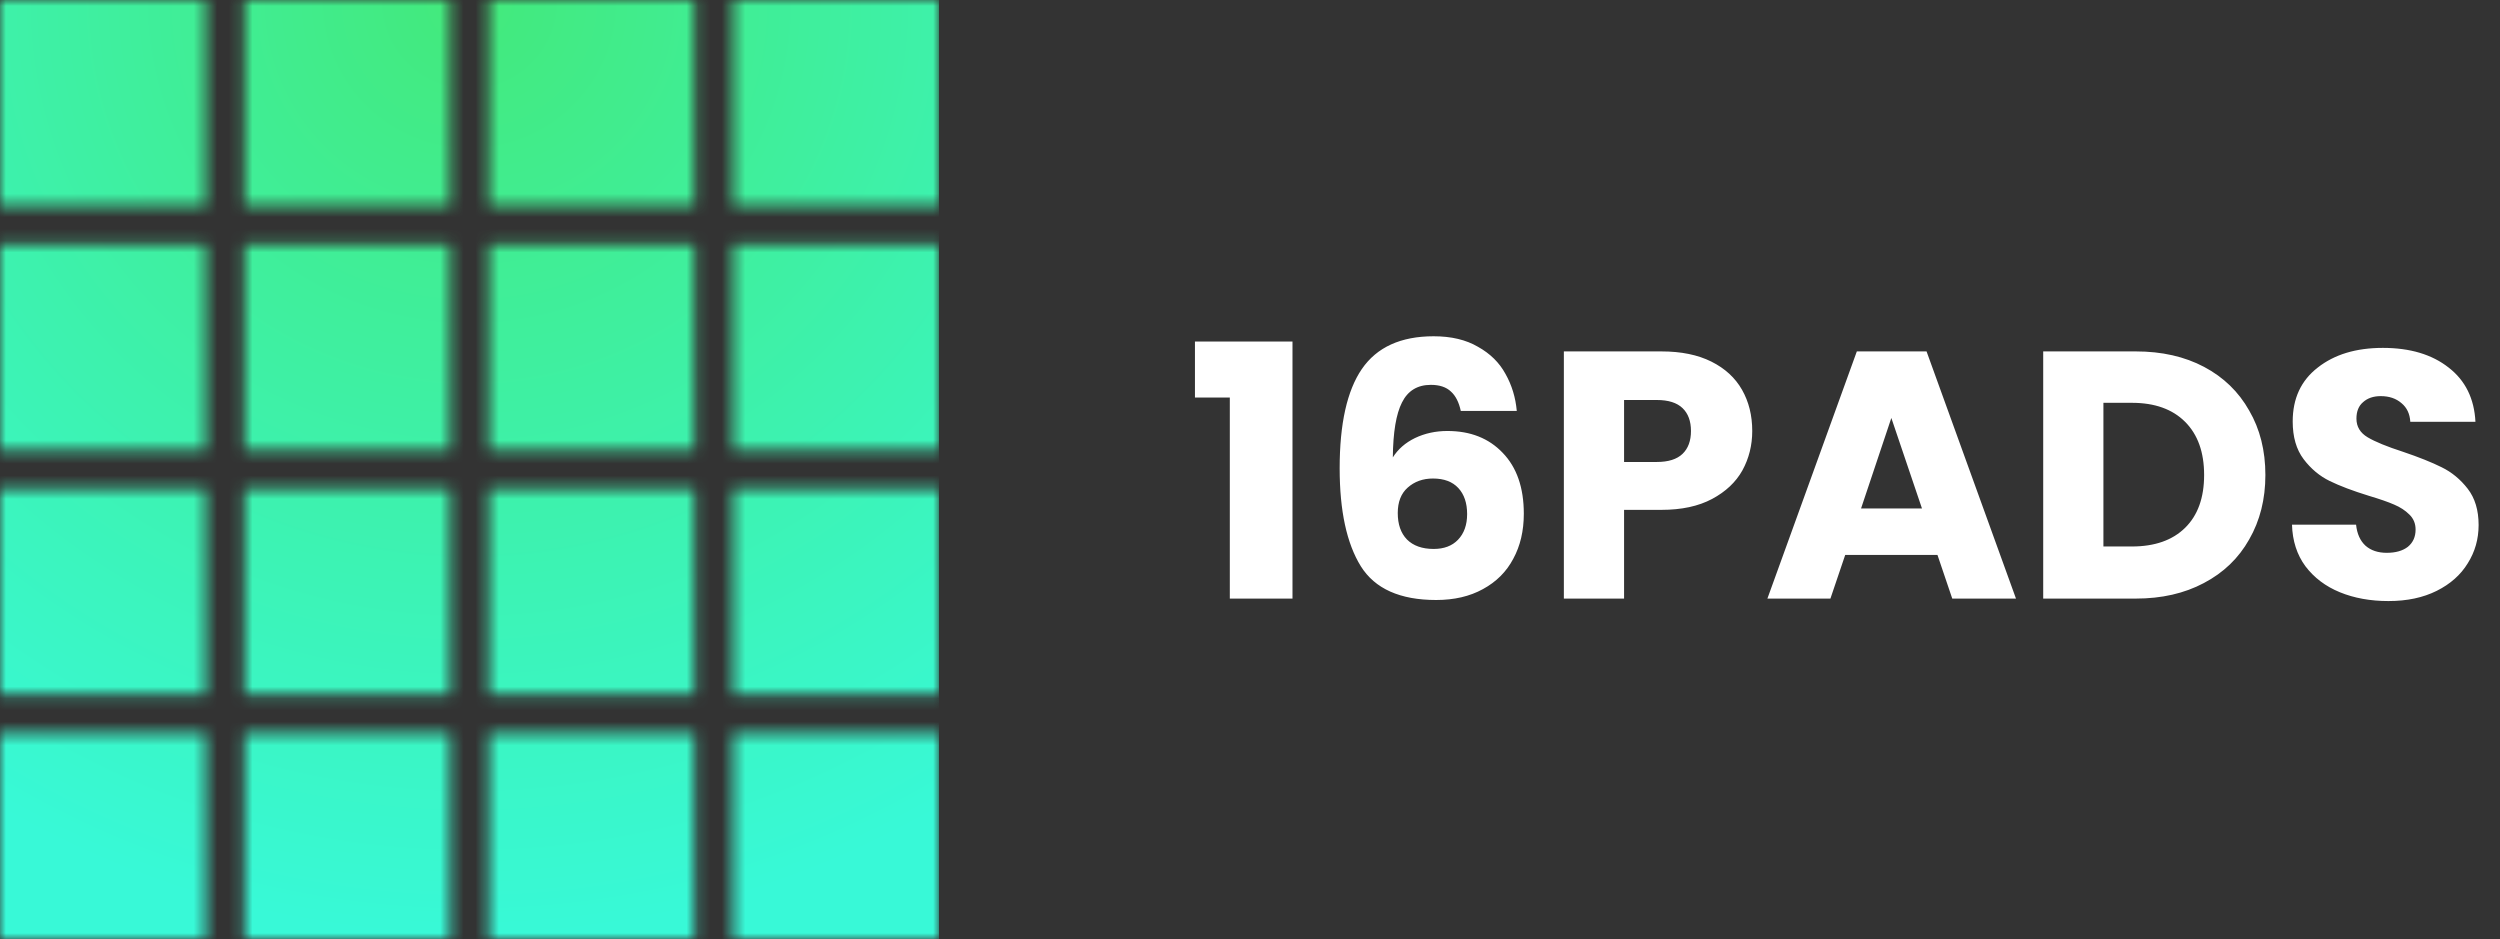 <svg width="213" height="80" viewBox="0 0 213 80" fill="none" xmlns="http://www.w3.org/2000/svg">
<rect x="0" y="0" width="213" height="80" fill="#333333" stroke="none"/>
<path d="M101.81 33.87V29.1H110.12V51H104.78V33.87H101.81ZM124.459 35.01C124.299 34.27 124.019 33.72 123.619 33.36C123.219 32.98 122.649 32.79 121.909 32.79C120.769 32.79 119.949 33.29 119.449 34.29C118.949 35.27 118.689 36.83 118.669 38.97C119.109 38.27 119.739 37.72 120.559 37.32C121.399 36.92 122.319 36.72 123.319 36.72C125.279 36.72 126.849 37.34 128.029 38.58C129.229 39.82 129.829 41.55 129.829 43.77C129.829 45.23 129.529 46.51 128.929 47.61C128.349 48.71 127.489 49.57 126.349 50.19C125.229 50.81 123.899 51.12 122.359 51.12C119.279 51.12 117.139 50.16 115.939 48.24C114.739 46.3 114.139 43.52 114.139 39.9C114.139 36.1 114.769 33.28 116.029 31.44C117.309 29.58 119.349 28.65 122.149 28.65C123.649 28.65 124.909 28.95 125.929 29.55C126.969 30.13 127.749 30.9 128.269 31.86C128.809 32.82 129.129 33.87 129.229 35.01H124.459ZM122.089 40.77C121.229 40.77 120.509 41.03 119.929 41.55C119.369 42.05 119.089 42.77 119.089 43.71C119.089 44.67 119.349 45.42 119.869 45.96C120.409 46.5 121.169 46.77 122.149 46.77C123.029 46.77 123.719 46.51 124.219 45.99C124.739 45.45 124.999 44.72 124.999 43.8C124.999 42.86 124.749 42.12 124.249 41.58C123.749 41.04 123.029 40.77 122.089 40.77ZM149.291 36.72C149.291 37.94 149.011 39.06 148.451 40.08C147.891 41.08 147.031 41.89 145.871 42.51C144.711 43.13 143.271 43.44 141.551 43.44H138.371V51H133.241V29.94H141.551C143.231 29.94 144.651 30.23 145.811 30.81C146.971 31.39 147.841 32.19 148.421 33.21C149.001 34.23 149.291 35.4 149.291 36.72ZM141.161 39.36C142.141 39.36 142.871 39.13 143.351 38.67C143.831 38.21 144.071 37.56 144.071 36.72C144.071 35.88 143.831 35.23 143.351 34.77C142.871 34.31 142.141 34.08 141.161 34.08H138.371V39.36H141.161ZM165.072 47.28H157.212L155.952 51H150.582L158.202 29.94H164.142L171.762 51H166.332L165.072 47.28ZM163.752 43.32L161.142 35.61L158.562 43.32H163.752ZM181.971 29.94C184.191 29.94 186.131 30.38 187.791 31.26C189.451 32.14 190.731 33.38 191.631 34.98C192.551 36.56 193.011 38.39 193.011 40.47C193.011 42.53 192.551 44.36 191.631 45.96C190.731 47.56 189.441 48.8 187.761 49.68C186.101 50.56 184.171 51 181.971 51H174.081V29.94H181.971ZM181.641 46.56C183.581 46.56 185.091 46.03 186.171 44.97C187.251 43.91 187.791 42.41 187.791 40.47C187.791 38.53 187.251 37.02 186.171 35.94C185.091 34.86 183.581 34.32 181.641 34.32H179.211V46.56H181.641ZM203.498 51.21C201.958 51.21 200.578 50.96 199.358 50.46C198.138 49.96 197.158 49.22 196.418 48.24C195.698 47.26 195.318 46.08 195.278 44.7H200.738C200.818 45.48 201.088 46.08 201.548 46.5C202.008 46.9 202.608 47.1 203.348 47.1C204.108 47.1 204.708 46.93 205.148 46.59C205.588 46.23 205.808 45.74 205.808 45.12C205.808 44.6 205.628 44.17 205.268 43.83C204.928 43.49 204.498 43.21 203.978 42.99C203.478 42.77 202.758 42.52 201.818 42.24C200.458 41.82 199.348 41.4 198.488 40.98C197.628 40.56 196.888 39.94 196.268 39.12C195.648 38.3 195.338 37.23 195.338 35.91C195.338 33.95 196.048 32.42 197.468 31.32C198.888 30.2 200.738 29.64 203.018 29.64C205.338 29.64 207.208 30.2 208.628 31.32C210.048 32.42 210.808 33.96 210.908 35.94H205.358C205.318 35.26 205.068 34.73 204.608 34.35C204.148 33.95 203.558 33.75 202.838 33.75C202.218 33.75 201.718 33.92 201.338 34.26C200.958 34.58 200.768 35.05 200.768 35.67C200.768 36.35 201.088 36.88 201.728 37.26C202.368 37.64 203.368 38.05 204.728 38.49C206.088 38.95 207.188 39.39 208.028 39.81C208.888 40.23 209.628 40.84 210.248 41.64C210.868 42.44 211.178 43.47 211.178 44.73C211.178 45.93 210.868 47.02 210.248 48C209.648 48.98 208.768 49.76 207.608 50.34C206.448 50.92 205.078 51.21 203.498 51.21Z" fill="white"/>
<mask id="mask0" mask-type="alpha" maskUnits="userSpaceOnUse" x="0" y="0" width="80" height="80">
<path d="M17.534 0H0V17.534H17.534V0Z" fill="#C4C4C4"/>
<path d="M17.534 20.822H0V38.356H17.534V20.822Z" fill="#C4C4C4"/>
<path d="M17.534 41.644H0V59.178H17.534V41.644Z" fill="#C4C4C4"/>
<path d="M17.534 62.466H0V80H17.534V62.466Z" fill="#C4C4C4"/>
<path d="M38.356 0H20.822V17.534H38.356V0Z" fill="#C4C4C4"/>
<path d="M38.356 20.822H20.822V38.356H38.356V20.822Z" fill="#C4C4C4"/>
<path d="M38.356 41.644H20.822V59.178H38.356V41.644Z" fill="#C4C4C4"/>
<path d="M38.356 62.466H20.822V80H38.356V62.466Z" fill="#C4C4C4"/>
<path d="M59.178 0H41.644V17.534H59.178V0Z" fill="#C4C4C4"/>
<path d="M59.178 20.822H41.644V38.356H59.178V20.822Z" fill="#C4C4C4"/>
<path d="M59.178 41.644H41.644V59.178H59.178V41.644Z" fill="#C4C4C4"/>
<path d="M59.178 62.466H41.644V80H59.178V62.466Z" fill="#C4C4C4"/>
<path d="M80 0H62.466V17.534H80V0Z" fill="#C4C4C4"/>
<path d="M80 20.822H62.466V38.356H80V20.822Z" fill="#C4C4C4"/>
<path d="M80 41.644H62.466V59.178H80V41.644Z" fill="#C4C4C4"/>
<path d="M80 62.466H62.466V80H80V62.466Z" fill="#C4C4C4"/>
</mask>
<g mask="url(#mask0)">
<path d="M80 0H0V80H80V0Z" fill="url(#paint0_radial)"/>
</g>
<defs>
<radialGradient id="paint0_radial" cx="0" cy="0" r="1" gradientUnits="userSpaceOnUse" gradientTransform="translate(40) rotate(90) scale(80)">
<stop stop-color="#43E97B"/>
<stop offset="1" stop-color="#38F9D7"/>
</radialGradient>
</defs>
</svg>
